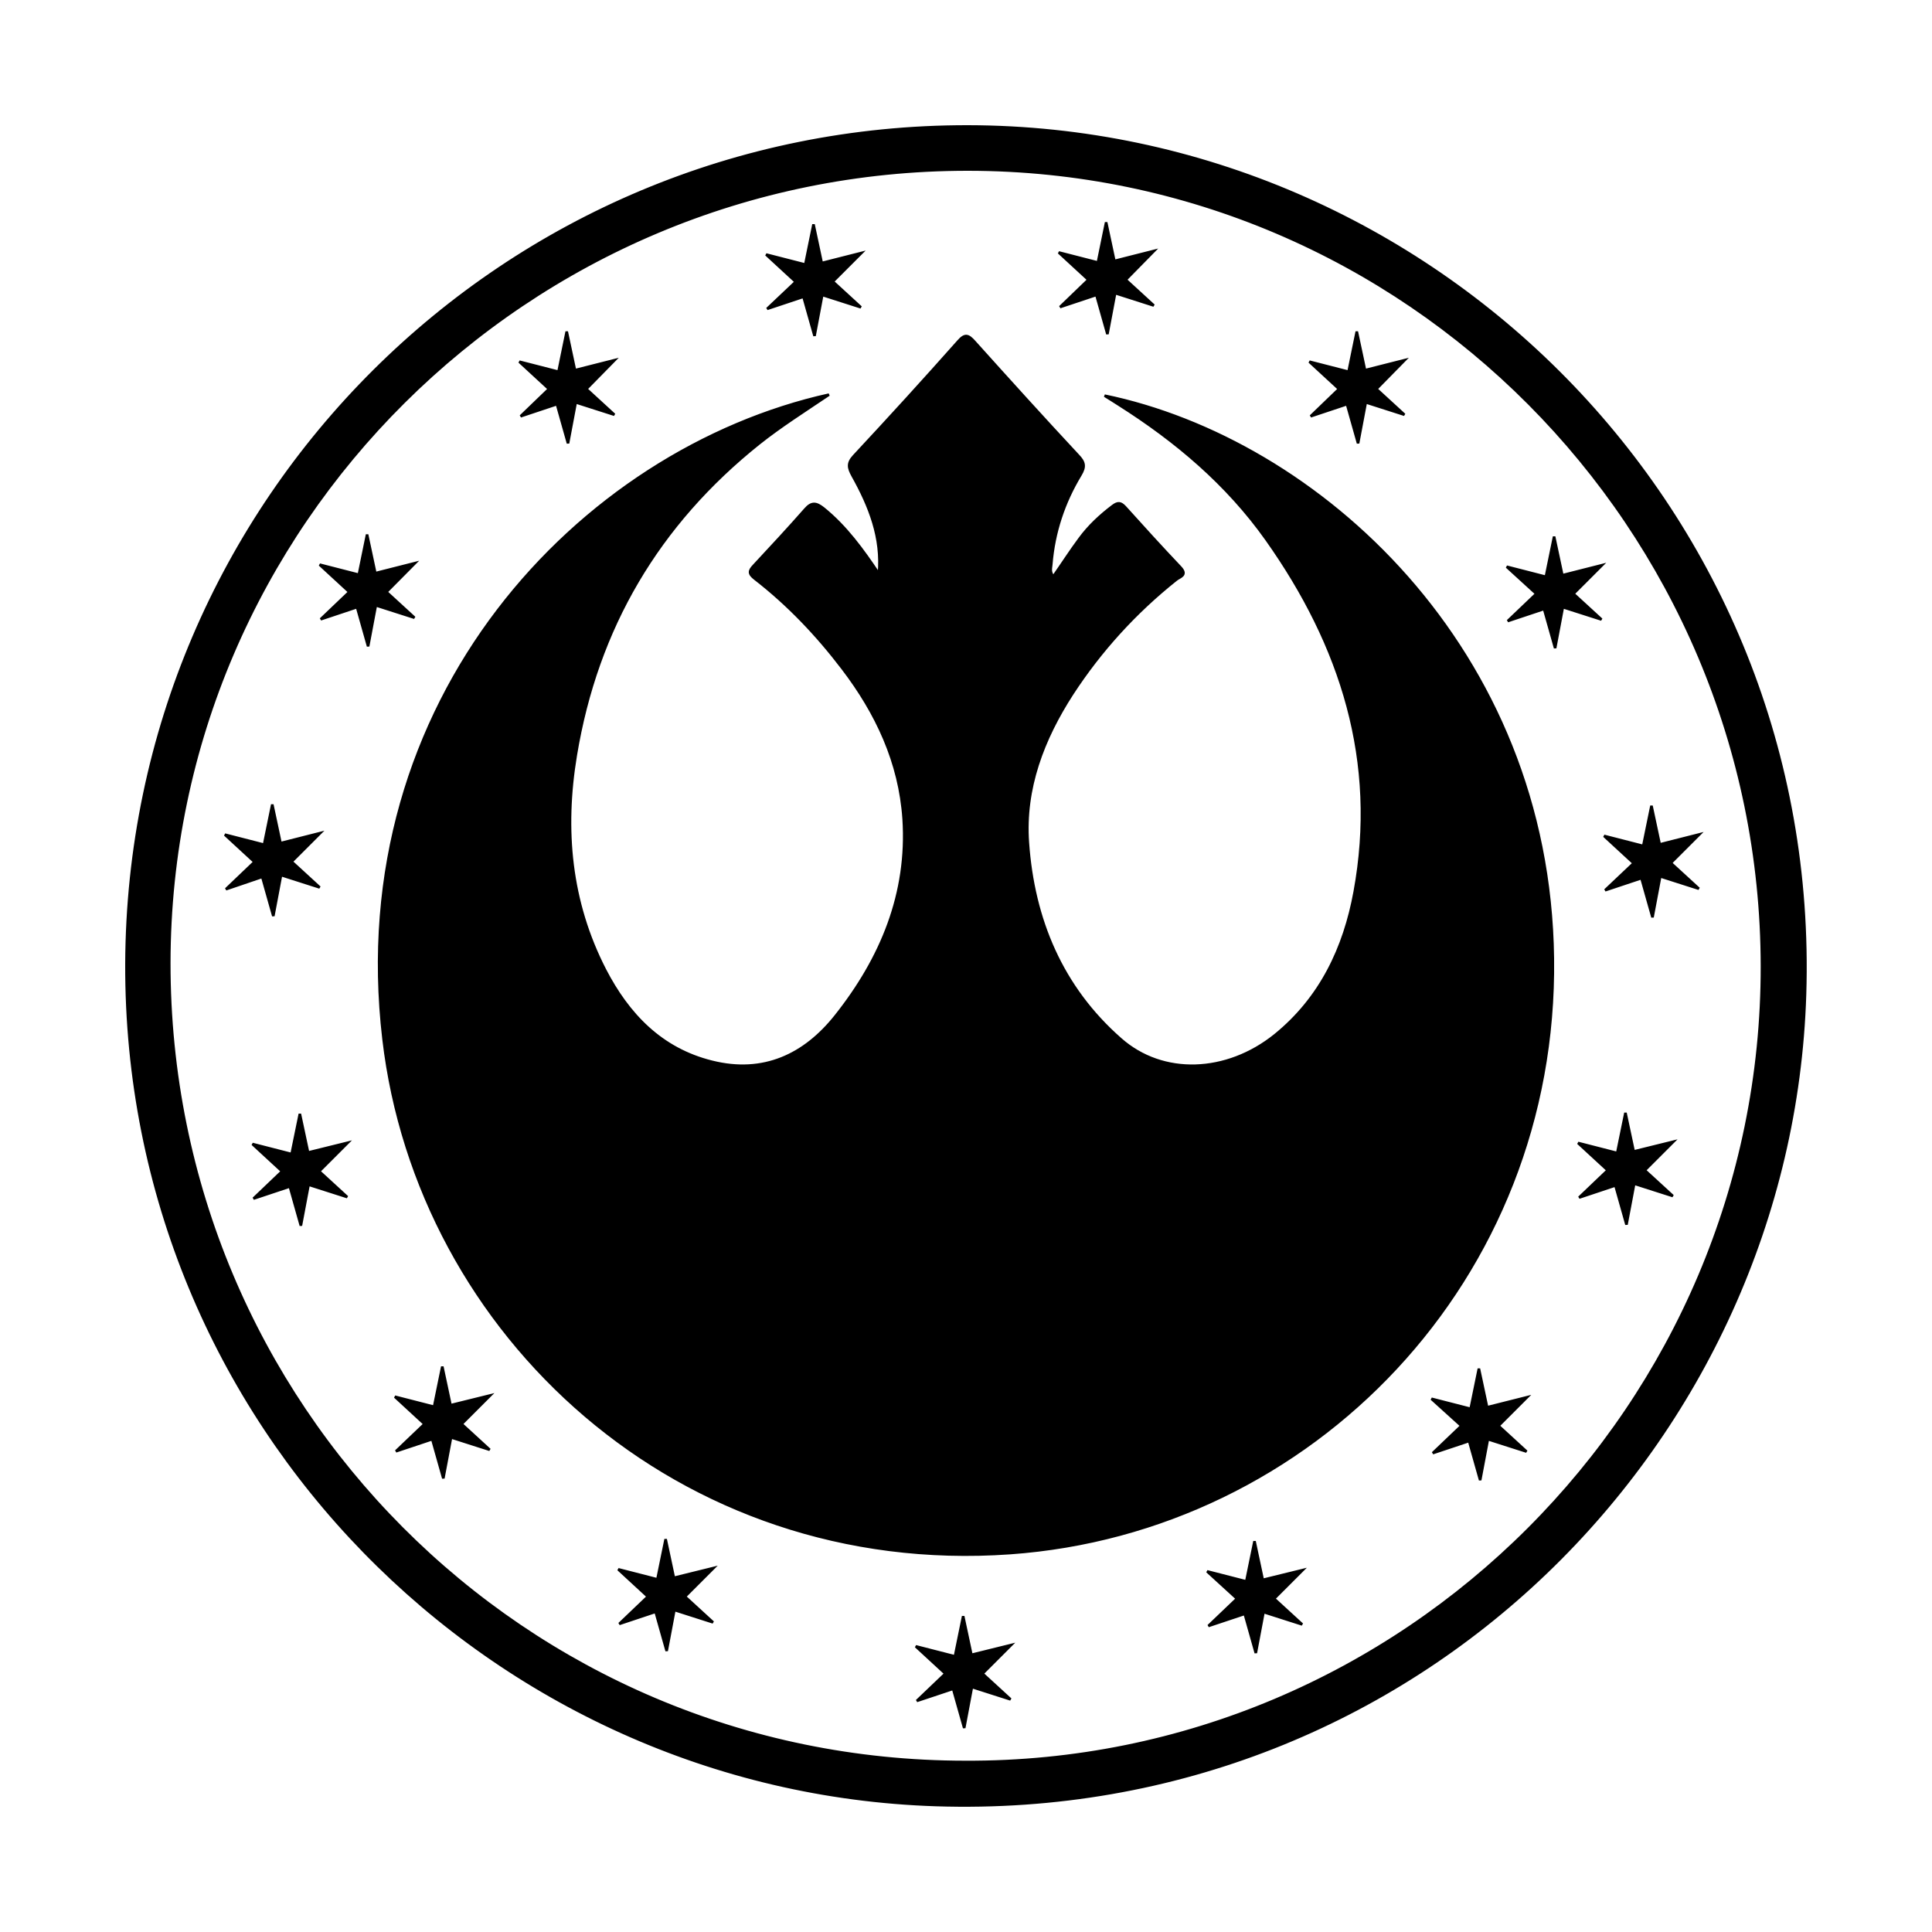 <svg xmlns="http://www.w3.org/2000/svg" viewBox="0 0 750 750" stroke="currentcolor" fill="currentColor" height="1em" width="1em">
		<path d="M375.8,49.1C196,48.8,49.8,193.9,49.1,374.2c-0.6,178.7,142,320.9,314.2,326.5c187.2,6.1,332-141.8,337.4-314.7
			C706.6,198.5,555.7,49.4,375.8,49.1z M374.6,684c-171-0.1-309-138.6-308.9-310.2C65.9,203.9,205,65.7,375.8,65.8
			c169.9,0.1,308,139,308.2,309.3C684.2,545.2,545.1,684.8,374.6,684z M602.8,372c1.6,124.7-93.7,222.6-210.7,230.9
			C263.4,612,162.3,518,148.9,403.4c-15.5-131.7,76.2-228.7,172.9-250.2c-9.8,6.6-18.8,12.3-27.1,18.9
			c-39.2,31.3-63,71.6-71.2,121.1c-4.8,28.9-2.2,56.9,11.3,83.2c9,17.4,21.8,30.9,41.6,35.8c20,5,36-2.6,48.1-17.9
			c17.6-22.2,28.2-47.4,26.3-76.4c-1.5-22-10.5-41.1-23.7-58.4c-9.9-13-21.1-24.8-34-34.8c-2.6-2-2.4-3.1-0.4-5.2
			c6.7-7.2,13.4-14.4,19.9-21.8c2.5-2.9,4.3-2.5,7-0.4c8.8,7.1,15.3,16.1,21.6,25.5c1.3-14-3.6-26.3-10.2-38.1
			c-1.7-3.1-2.1-4.9,0.5-7.7c13.7-14.7,27.2-29.5,40.5-44.5c2.6-3,3.9-2.5,6.3,0.2c13.3,14.8,26.6,29.5,40.2,44.1
			c2.5,2.6,2.9,4.3,0.9,7.6c-6.4,10.6-10.3,22.2-11.3,34.7c-0.1,1.4-0.7,2.9,0.8,4.7c3.5-5,6.7-10,10.2-14.7c3.6-4.9,8-9,12.9-12.7
			c2-1.5,3.1-1.3,4.7,0.4c7.1,7.9,14.2,15.7,21.5,23.4c3,3.2-0.3,3.7-1.7,4.9c-15.8,12.6-29.3,27.4-40.3,44.3
			c-11.3,17.5-18.7,36.7-17.2,57.7c2.1,29.8,13.1,56.2,36,76.3c16.4,14.5,41.2,13.5,59.9-1.5c17.8-14.4,27-33.9,31-55.7
			c9.3-50.6-5.1-95.6-34.2-136.7c-15.3-21.6-35.2-38.4-57.5-52.5c-1.6-1-3.1-2-5.4-3.4C511.6,170.7,601.3,251.8,602.8,372z
			 M213.1,151l-11.5-10.6l15.2,3.9l3.2-15.6l3.2,15l15.4-3.9L227.6,151l10.9,10l-15-4.8l-3,15.9l-4.3-15.2l-14.1,4.7L213.1,151z
			 M308.9,109.4l-11.5-10.6l15.2,3.9l3.2-15.6l3.2,15l15.4-3.9l-11.1,11.1l10.9,10l-15-4.8l-3,15.9l-4.3-15.2l-14.1,4.7L308.9,109.4
			z M422.5,108.6l-11.5-10.6l15.2,3.9l3.2-15.6l3.2,15l15.4-3.9L437,108.6l10.9,10l-15-4.8l-3,15.9l-4.3-15.2l-14.1,4.7L422.5,108.6
			z M519.8,151l-11.5-10.6l15.2,3.9l3.2-15.6l3.2,15l15.4-3.9L534.3,151l10.9,10l-15-4.8l-3,15.9l-4.3-15.2l-14.1,4.7L519.8,151z
			 M584.9,220l15.2,3.9l3.2-15.6l3.2,15l15.4-3.9l-11.1,11.1l10.9,10l-15-4.8l-3,15.9l-4.3-15.2l-14.1,4.7l11.1-10.6L584.9,220z
			 M634.2,335.1l-11.5-10.6l15.2,3.9l3.2-15.6l3.2,15l15.4-3.9l-11.1,11.1l10.9,10l-15-4.8l-3,15.9l-4.3-15.2l-14.1,4.7L634.2,335.1
			z M649.6,443.2l-11.1,11.1l10.9,10l-15-4.8l-3,15.9l-4.3-15.2l-14.1,4.7l11.1-10.6l-11.5-10.6l15.2,3.9l3.2-15.6l3.2,15
			L649.6,443.2z M592.8,542.4l-11.1,11.1l10.9,10l-15-4.8l-3,15.9l-4.3-15.2l-14.1,4.7l11.1-10.6L555.7,543l15.2,3.9l3.2-15.6
			l3.2,15L592.8,542.4z M505.7,609.5l-11.1,11.1l10.9,10l-15-4.8l-3,15.9l-4.3-15.2l-14.1,4.7l11.1-10.6L468.6,610l15.2,3.9
			l3.2-15.6l3.2,15L505.7,609.5z M392.5,638.6l-11.1,11.1l10.9,10l-15-4.8l-3,15.9l-4.3-15.2l-14.1,4.7l11.1-10.6l-11.5-10.6
			l15.2,3.9l3.2-15.6l3.2,15L392.5,638.6z M277,608.7l-11.1,11.1l10.9,10l-15-4.8l-3,15.9l-4.3-15.2l-14.1,4.7l11.1-10.6l-11.5-10.6
			l15.2,3.9l3.2-15.6l3.2,15L277,608.7z M190.3,541.7l-11.1,11.1l10.9,10l-15-4.8l-3,15.9l-4.3-15.2l-14.1,4.7l11.1-10.6l-11.5-10.6
			l15.2,3.9l3.2-15.6l3.2,15L190.3,541.7z M135,443.6l-11.1,11.1l10.9,10l-15-4.8l-3,15.9l-4.3-15.2l-14.1,4.7l11.1-10.6l-11.5-10.6
			l15.2,3.9l3.2-15.6l3.2,15L135,443.6z M87.7,345.2l11.1-10.6l-11.5-10.6l15.2,3.9l3.2-15.6l3.2,15l15.4-3.9l-11.1,11.1l10.9,10
			l-15-4.8l-3,15.9l-4.3-15.2L87.7,345.2z M160.9,239.8l-15-4.8l-3,15.9l-4.3-15.2l-14.1,4.7l11.1-10.6l-11.5-10.6l15.2,3.9
			l3.2-15.6l3.2,15l15.4-3.9L150,229.8L160.9,239.8z"/>
</svg>
